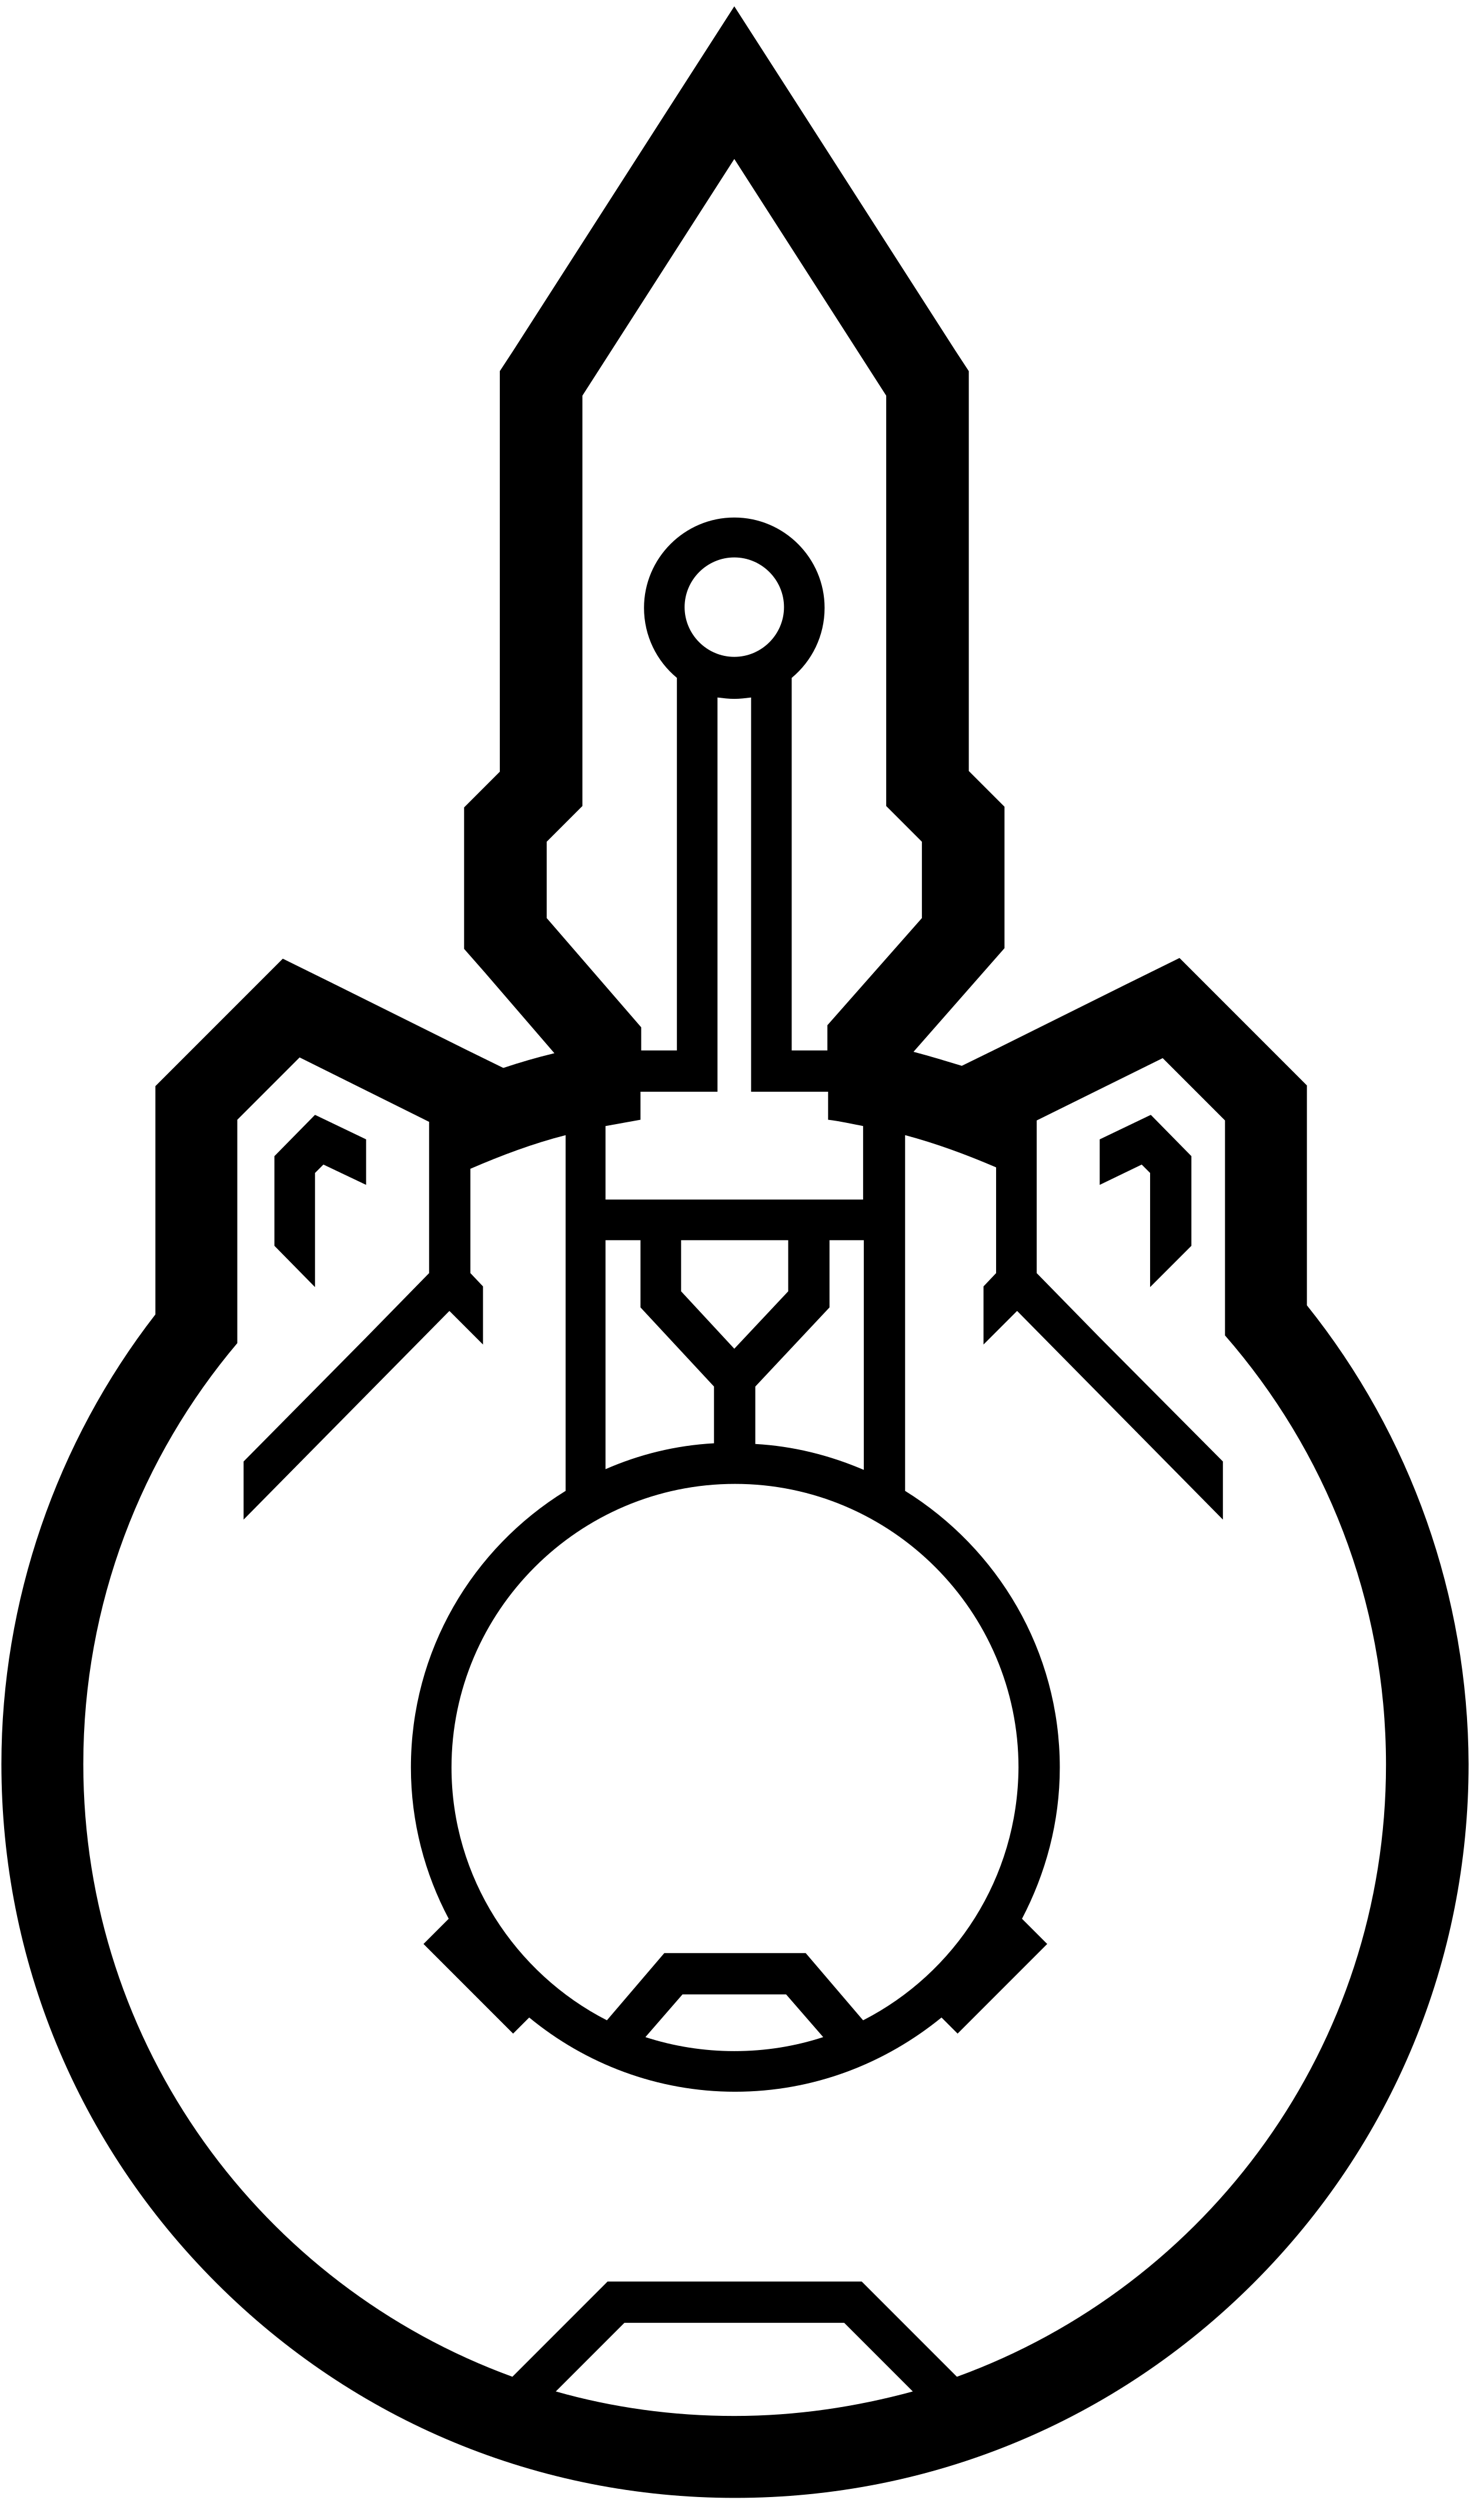 <svg width="210" height="357" viewBox="0 0 210 357" xmlns="http://www.w3.org/2000/svg" xmlns:xlink="http://www.w3.org/1999/xlink">
    <g id="XMLID163">
        <path id="XMLID383" fill="#000000" stroke="none" d="M 186.7 186.4 L 186.7 159.9 L 186.7 155 L 183.3 151.6 L 174.4 142.7 L 168.5 136.8 L 161 140.5 L 142.3 149.8 L 137.4 152.2 C 135.1 151.5 132.8 150.8 130.5 150.2 L 140.6 138.7 L 143.5 135.4 L 143.5 131 L 143.5 120.1 L 143.5 115.2 L 140.1 111.8 L 138.4 110.1 L 138.4 56.3 L 138.4 53 L 136.5 50.1 L 114.8 16.3 L 104.9 0.9 L 95 16.3 L 73.3 50.1 L 71.4 53 L 71.4 56.4 L 71.4 110.2 L 69.7 111.9 L 66.3 115.3 L 66.3 120.2 L 66.3 131.1 L 66.3 135.5 L 69.2 138.8 L 79.2 150.4 C 76.7 151 74.3 151.7 71.9 152.5 L 66.6 149.9 L 47.9 140.6 L 40.4 136.9 L 34.5 142.8 L 25.6 151.7 L 22.2 155.1 L 22.2 160 L 22.2 187.7 C 8 206 0.2 228.7 0.2 251.9 C 0.2 279.9 11.1 306.2 30.9 326 C 50.7 345.8 77 356.7 105 356.7 C 133 356.7 159.3 345.8 179.1 326 C 198.9 306.2 209.8 279.9 209.8 251.9 C 209.7 228 201.6 205 186.7 186.4 Z M 78.1 131.1 L 78.1 120.2 L 83.2 115.1 L 83.2 56.5 L 104.9 22.7 L 126.6 56.5 L 126.6 115.1 L 131.7 120.2 L 131.7 131.1 L 118.2 146.4 L 118.2 150 L 113.1 150 L 113.1 96.8 C 116 94.4 117.8 90.8 117.8 86.8 C 117.8 79.7 112 73.9 104.9 73.9 C 97.8 73.9 92 79.7 92 86.8 C 92 90.8 93.8 94.4 96.7 96.8 L 96.7 150 L 91.6 150 L 91.6 146.7 L 78.1 131.1 Z M 123.3 288.5 L 115.1 278.9 L 94.9 278.9 L 86.7 288.5 C 73.6 281.8 64.5 268.1 64.5 252.4 C 64.5 230.1 82.7 211.9 105 211.9 C 127.3 211.9 145.5 230.1 145.5 252.4 C 145.4 268.2 136.4 281.8 123.3 288.5 Z M 117.6 290.9 C 113.6 292.2 109.4 292.9 104.9 292.9 C 100.5 292.9 96.2 292.2 92.2 290.9 L 97.5 284.8 L 112.3 284.8 L 117.6 290.9 Z M 86.6 177.1 L 91.5 177.1 L 91.5 186.7 L 102 198 L 102 206.1 C 96.5 206.4 91.3 207.7 86.5 209.8 L 86.5 177.1 Z M 104.9 192.6 L 97.3 184.4 L 97.3 177.1 L 112.6 177.1 L 112.6 184.4 L 104.9 192.6 Z M 107.9 206.2 L 107.9 198 L 118.5 186.7 L 118.5 177.1 L 123.4 177.1 L 123.4 209.9 C 118.5 207.8 113.3 206.5 107.9 206.2 Z M 123.3 171.3 L 118.4 171.3 L 91.4 171.3 L 86.5 171.3 L 86.5 160.8 C 88.2 160.5 89.8 160.2 91.5 159.9 L 91.5 155.9 L 102.5 155.9 L 102.5 99.6 C 103.3 99.7 104.1 99.8 104.9 99.8 C 105.7 99.8 106.5 99.7 107.3 99.6 L 107.3 155.9 L 118.3 155.9 L 118.3 159.9 C 120 160.1 121.7 160.5 123.3 160.8 L 123.3 171.3 Z M 104.9 93.8 C 101 93.8 97.8 90.6 97.8 86.7 C 97.8 82.8 101 79.6 104.9 79.6 C 108.8 79.6 112 82.8 112 86.7 C 112 90.6 108.8 93.8 104.9 93.8 Z M 104.9 345 C 96.1 345 87.5 343.8 79.4 341.5 L 89.2 331.7 L 120.6 331.7 L 130.4 341.5 C 122.3 343.7 113.8 345 104.9 345 Z M 136.7 339.4 L 123.1 325.8 L 86.8 325.8 L 73.2 339.4 C 37.5 326.4 11.9 292.2 11.9 251.9 C 11.9 229 20.2 208 33.9 191.8 L 33.9 159.9 L 42.8 151 L 61.3 160.2 L 61.3 181.8 L 52.3 191 L 34.8 208.7 L 34.8 217 L 64.2 187.2 L 69 192 L 69 183.7 L 67.2 181.8 L 67.2 166.9 C 71.6 165 76.1 163.3 80.8 162.1 L 80.8 212.9 C 67.5 221.1 58.7 235.7 58.7 252.4 C 58.7 260.2 60.7 267.6 64.1 274 L 60.5 277.6 L 73.3 290.4 L 75.6 288.1 C 83.6 294.7 93.9 298.7 105 298.7 C 116.2 298.7 126.4 294.7 134.5 288.1 L 136.8 290.4 L 149.6 277.6 L 146 274 C 149.4 267.5 151.4 260.2 151.4 252.4 C 151.4 235.7 142.5 221.1 129.3 212.9 L 129.3 162.1 C 133.8 163.3 138.1 164.9 142.3 166.7 L 142.3 181.8 L 140.5 183.7 L 140.5 192 L 145.3 187.2 L 174.7 217 L 174.7 208.7 L 157.1 191 L 148.1 181.8 L 148.1 160 L 166.1 151.1 L 175 160 L 175 190.7 C 189.3 207.1 198 228.5 198 252 C 198 292.2 172.5 326.4 136.7 339.4 Z"/>
        <path id="XMLID393" fill="#000000" stroke="none" d="M 157.1 162.7 L 157.1 169.2 L 163.1 166.3 L 164.3 167.5 L 164.3 183.8 L 170.2 177.9 L 170.2 165.1 L 164.4 159.2 Z"/>
        <path id="XMLID394" fill="#000000" stroke="none" d="M 45 167.5 L 46.2 166.3 L 52.3 169.2 L 52.3 162.7 L 45 159.2 L 39.2 165.1 L 39.2 177.9 L 45 183.8 Z"/>
    </g>
</svg>

